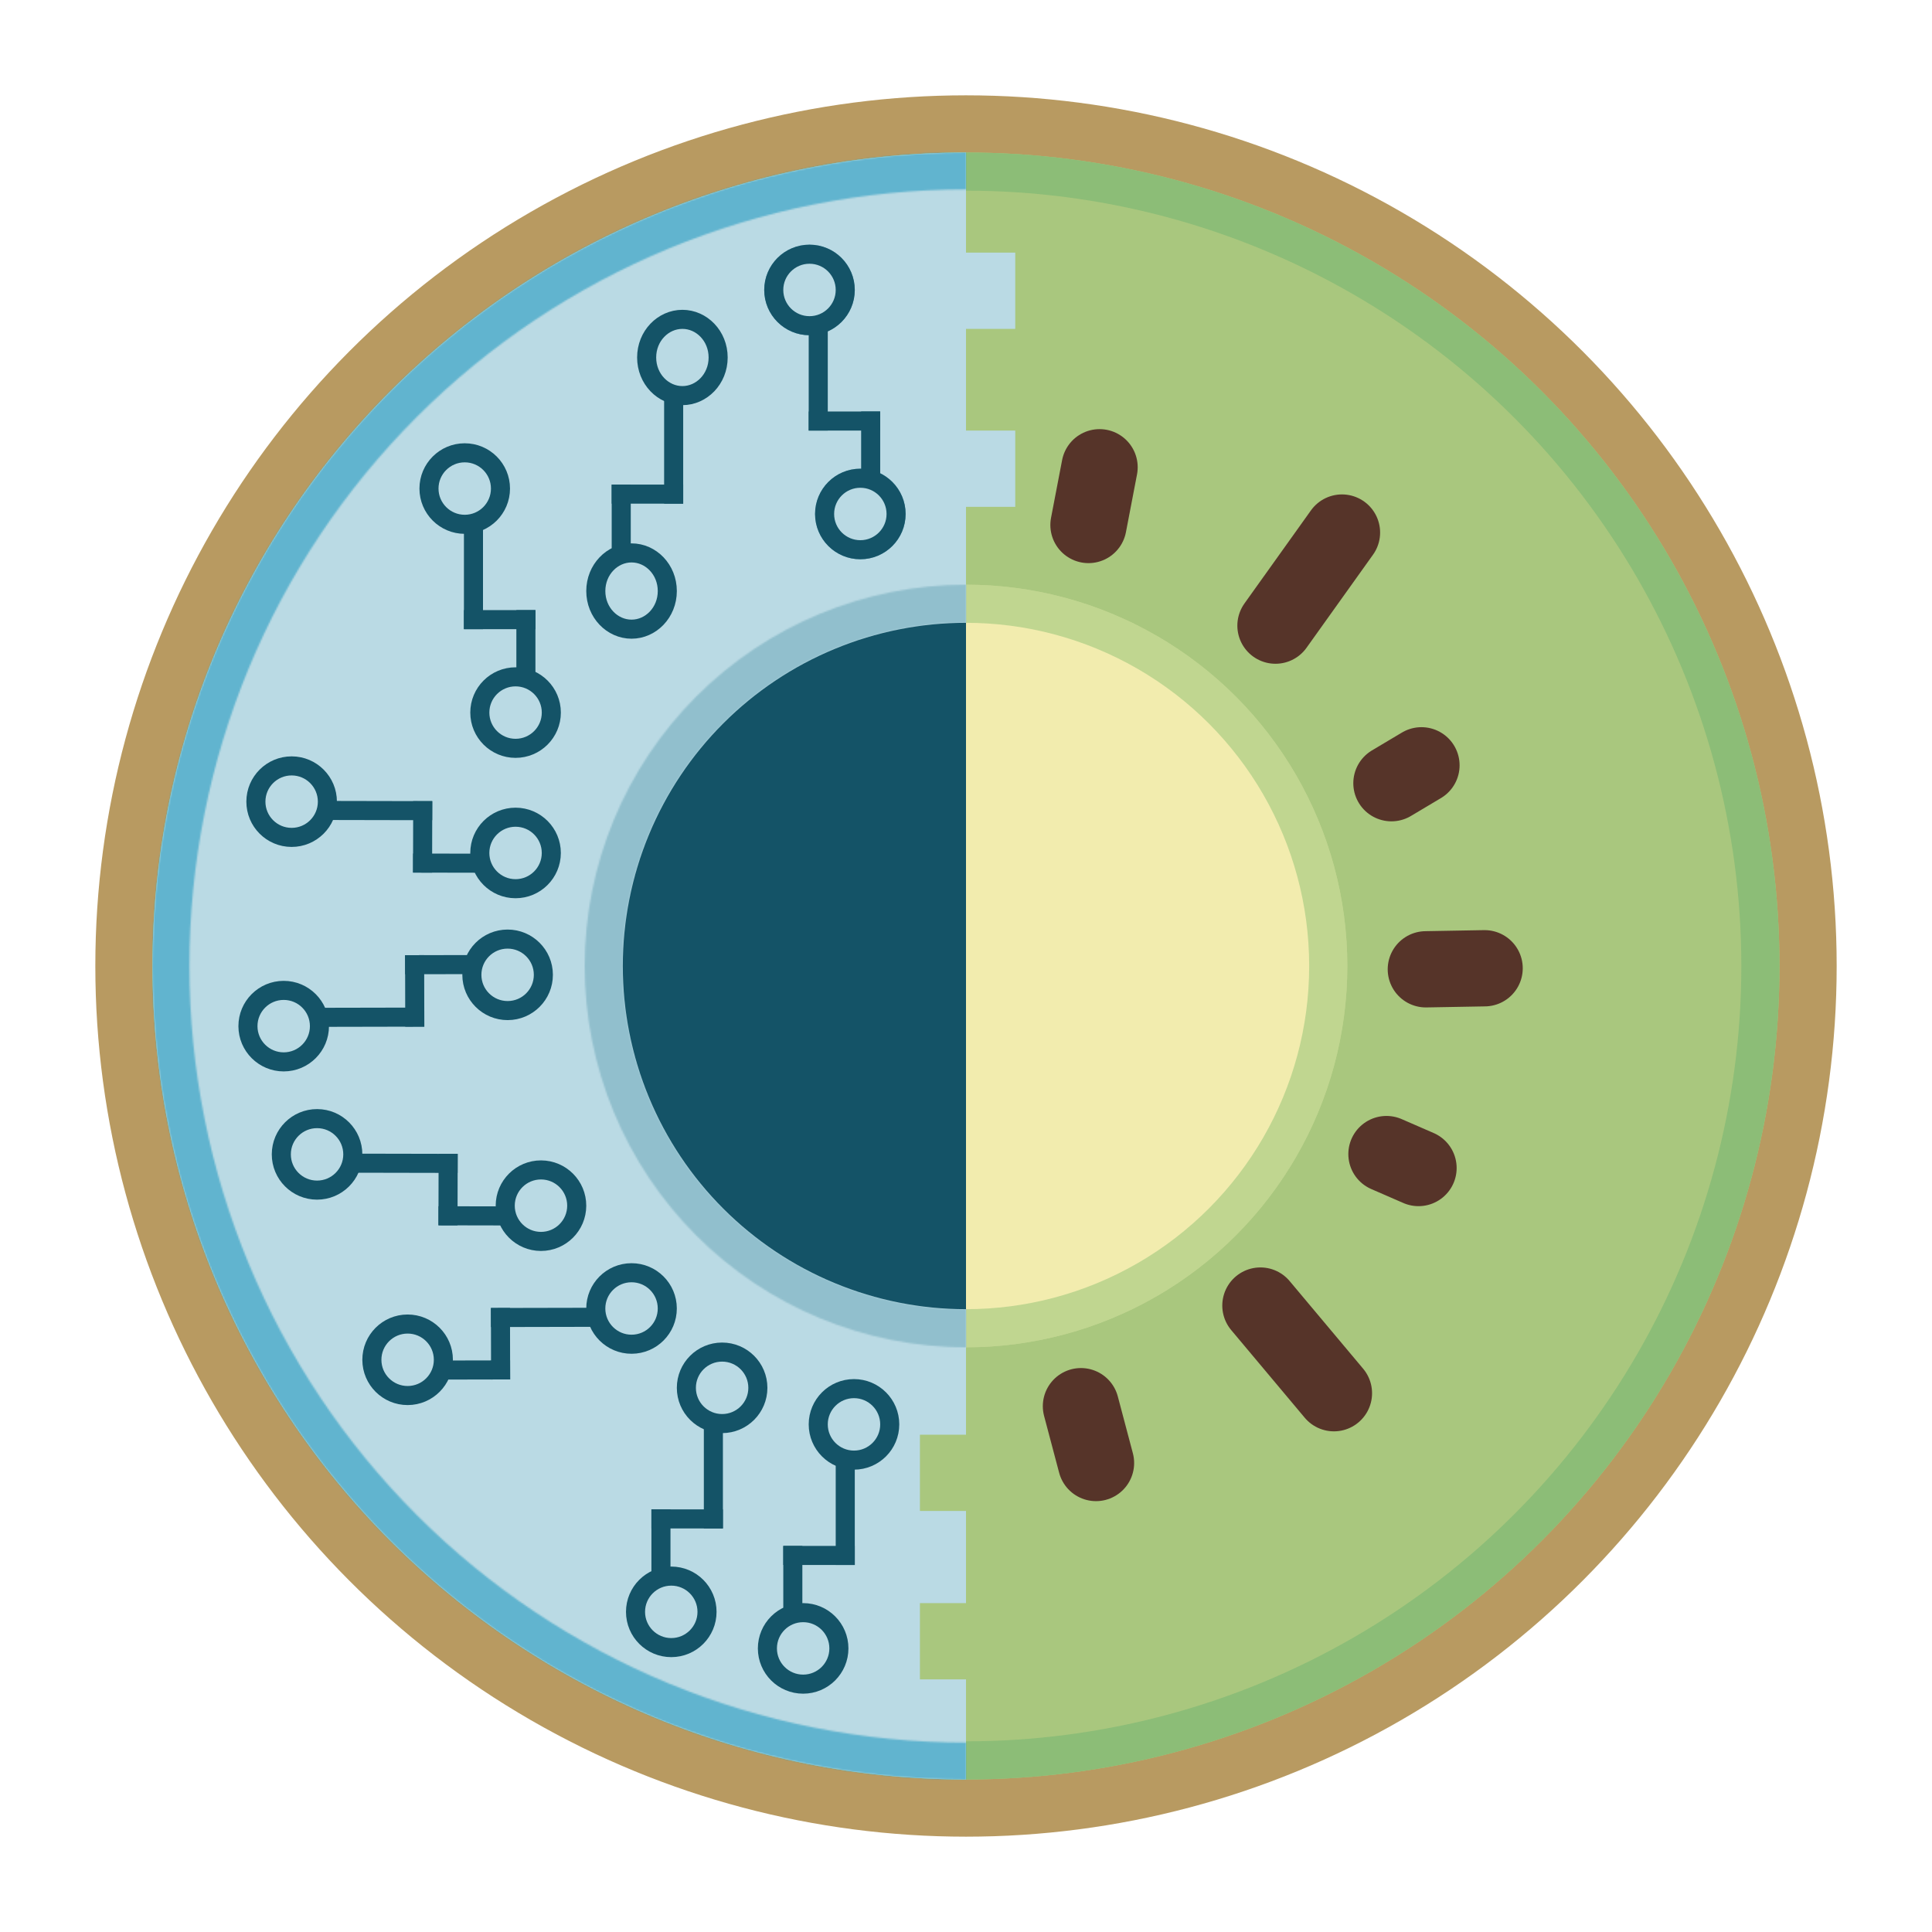 <svg width="1216" height="1216" viewBox="0 0 1216 1216" fill="none" xmlns="http://www.w3.org/2000/svg">
<g filter="url(#filter0_d)">
<circle cx="598" cy="583" r="530" fill="#A9C77E" stroke="#B89A61" stroke-width="36"/>
<circle cx="598" cy="583" r="512" fill="#A9C77E"/>
<circle cx="598" cy="583" r="500" stroke="#5AAB6B" stroke-opacity="0.37" stroke-width="24"/>
<circle cx="598" cy="583" r="240" fill="#F2ECAE"/>
<circle cx="598" cy="583" r="228" stroke="#61AB5A" stroke-opacity="0.35" stroke-width="24"/>
<line x1="507.099" y1="313.653" x2="498.81" y2="293.274" stroke="#563429" stroke-width="48" stroke-linecap="round" stroke-linejoin="round"/>
<line x1="325.576" y1="629.292" x2="304.292" y2="634.859" stroke="#563429" stroke-width="48" stroke-linecap="round" stroke-linejoin="round"/>
<line x1="884.667" y1="456.683" x2="865.768" y2="467.946" stroke="#563429" stroke-width="48" stroke-linecap="round" stroke-linejoin="round"/>
<line x1="882.812" y1="710.154" x2="862.641" y2="701.373" stroke="#563429" stroke-width="48" stroke-linecap="round" stroke-linejoin="round"/>
<line x1="403.494" y1="381.876" x2="355.873" y2="327.874" stroke="#563429" stroke-width="48" stroke-linecap="round" stroke-linejoin="round"/>
<line x1="829.574" y1="851.886" x2="783.306" y2="796.72" stroke="#563429" stroke-width="48" stroke-linecap="round" stroke-linejoin="round"/>
<line x1="792.788" y1="368.772" x2="834.642" y2="310.187" stroke="#563429" stroke-width="48" stroke-linecap="round" stroke-linejoin="round"/>
<line x1="464.988" y1="832.555" x2="430.555" y2="895.788" stroke="#563429" stroke-width="48" stroke-linecap="round" stroke-linejoin="round"/>
<line x1="329.636" y1="479.22" x2="293.454" y2="471.486" stroke="#563429" stroke-width="48" stroke-linecap="round" stroke-linejoin="round"/>
<line x1="371.248" y1="745.19" x2="340.19" y2="765.299" stroke="#563429" stroke-width="48" stroke-linecap="round" stroke-linejoin="round"/>
<line x1="924.416" y1="584.422" x2="887.422" y2="585.079" stroke="#563429" stroke-width="48" stroke-linecap="round" stroke-linejoin="round"/>
<line x1="670.348" y1="860.05" x2="679.827" y2="895.816" stroke="#563429" stroke-width="48" stroke-linecap="round" stroke-linejoin="round"/>
<line x1="682.066" y1="269.093" x2="675.093" y2="305.43" stroke="#563429" stroke-width="48" stroke-linecap="round" stroke-linejoin="round"/>
<path d="M598 1095C462.209 1095 331.98 1041.06 235.961 945.039C139.943 849.02 86 718.791 86 583C86 447.209 139.943 316.98 235.961 220.961C331.98 124.943 462.209 71 598 71L598 367.96C540.968 367.96 486.272 390.616 445.944 430.944C405.616 471.272 382.96 525.968 382.96 583C382.96 640.032 405.616 694.728 445.944 735.056C486.272 775.384 540.968 798.04 598 798.04L598 1095Z" fill="#BADAE4"/>
<mask id="path-20-inside-1" fill="white">
<path d="M598 1095C462.209 1095 331.98 1041.06 235.961 945.039C139.943 849.02 86 718.791 86 583C86 447.209 139.943 316.98 235.961 220.961C331.98 124.943 462.209 71 598 71L598 94.212C468.365 94.212 344.04 145.709 252.375 237.375C160.709 329.04 109.212 453.365 109.212 583C109.212 712.635 160.709 836.96 252.375 928.625C344.04 1020.29 468.365 1071.79 598 1071.79L598 1095Z"/>
</mask>
<path d="M598 1095C462.209 1095 331.98 1041.06 235.961 945.039C139.943 849.02 86 718.791 86 583C86 447.209 139.943 316.98 235.961 220.961C331.98 124.943 462.209 71 598 71L598 94.212C468.365 94.212 344.04 145.709 252.375 237.375C160.709 329.04 109.212 453.365 109.212 583C109.212 712.635 160.709 836.96 252.375 928.625C344.04 1020.29 468.365 1071.79 598 1071.79L598 1095Z" fill="#BADAE4" stroke="#219AC0" stroke-opacity="0.58" stroke-width="48" mask="url(#path-20-inside-1)"/>
<mask id="path-21-inside-2" fill="white">
<path d="M598 823C534.348 823 473.303 797.714 428.294 752.706C383.286 707.697 358 646.652 358 583C358 519.348 383.286 458.303 428.294 413.294C473.303 368.286 534.348 343 598 343L598 367C540.713 367 485.773 389.757 445.265 430.265C404.757 470.773 382 525.713 382 583C382 640.287 404.757 695.227 445.265 735.735C485.773 776.243 540.713 799 598 799L598 823Z"/>
</mask>
<path d="M598 823C534.348 823 473.303 797.714 428.294 752.706C383.286 707.697 358 646.652 358 583C358 519.348 383.286 458.303 428.294 413.294C473.303 368.286 534.348 343 598 343L598 367C540.713 367 485.773 389.757 445.265 430.265C404.757 470.773 382 525.713 382 583C382 640.287 404.757 695.227 445.265 735.735C485.773 776.243 540.713 799 598 799L598 823Z" fill="#BADAE4" stroke="#91BFCD" stroke-width="48" mask="url(#path-21-inside-2)"/>
<circle cx="499.5" cy="157.5" r="22.5" fill="#BADAE4" stroke="#60A4B9" stroke-width="12"/>
<circle cx="531.5" cy="298.5" r="22.5" fill="#BADAE4" stroke="#60A4B9" stroke-width="12"/>
<circle cx="499.5" cy="157.5" r="22.5" fill="#BADAE4" stroke="#145367" stroke-width="12"/>
<circle cx="531.5" cy="298.5" r="22.5" fill="#BADAE4" stroke="#145367" stroke-width="12"/>
<line x1="505" y1="183" x2="505" y2="246" stroke="#145367" stroke-width="12"/>
<line x1="538" y1="234" x2="538" y2="275" stroke="#145367" stroke-width="12"/>
<line x1="499" y1="240" x2="544" y2="240" stroke="#145367" stroke-width="12"/>
<path d="M397 200C397 213.549 407.36 224 419.5 224C431.64 224 442 213.549 442 200C442 186.451 431.64 176 419.5 176C407.36 176 397 186.451 397 200Z" fill="#BADAE4" stroke="#145367" stroke-width="12"/>
<path d="M365 347C365 360.549 375.36 371 387.5 371C399.64 371 410 360.549 410 347C410 333.451 399.64 323 387.5 323C375.36 323 365 333.451 365 347Z" fill="#BADAE4" stroke="#145367" stroke-width="12"/>
<line y1="-6" x2="66" y2="-6" transform="matrix(0 1 1 0 420 226)" stroke="#145367" stroke-width="12"/>
<line y1="-6" x2="43" y2="-6" transform="matrix(0 1 1 0 387 280)" stroke="#145367" stroke-width="12"/>
<line y1="-6" x2="45" y2="-6" transform="matrix(-1 0 0 1 420 292)" stroke="#145367" stroke-width="12"/>
<circle cx="168.559" cy="620.85" r="22.5" transform="rotate(-90.118 168.559 620.85)" fill="#BADAE4" stroke="#145367" stroke-width="12"/>
<circle cx="309.492" cy="588.559" r="22.5" transform="rotate(-90.118 309.492 588.559)" fill="#BADAE4" stroke="#145367" stroke-width="12"/>
<line x1="194.047" y1="615.297" x2="257.047" y2="615.167" stroke="#145367" stroke-width="12"/>
<line x1="244.979" y1="582.192" x2="285.979" y2="582.107" stroke="#145367" stroke-width="12"/>
<line x1="251.06" y1="621.18" x2="250.967" y2="576.18" stroke="#145367" stroke-width="12"/>
<circle r="22.5" transform="matrix(-0.002 1 1 0.002 173.559 479.559)" fill="#BADAE4" stroke="#145367" stroke-width="12"/>
<circle r="22.5" transform="matrix(-0.002 1 1 0.002 314.492 511.85)" fill="#BADAE4" stroke="#145367" stroke-width="12"/>
<line y1="-6" x2="63" y2="-6" transform="matrix(1 0.002 0.002 -1 199.06 479.111)" stroke="#145367" stroke-width="12"/>
<line y1="-6" x2="41" y2="-6" transform="matrix(1 0.002 0.002 -1 249.992 512.216)" stroke="#145367" stroke-width="12"/>
<line y1="-6" x2="45" y2="-6" transform="matrix(-0.002 1 1 0.002 262.06 479.241)" stroke="#145367" stroke-width="12"/>
<circle r="22.5" transform="matrix(-0.002 1 1 0.002 189.559 701.559)" fill="#BADAE4" stroke="#145367" stroke-width="12"/>
<circle r="22.5" transform="matrix(-0.002 1 1 0.002 330.492 733.85)" fill="#BADAE4" stroke="#145367" stroke-width="12"/>
<line y1="-6" x2="63" y2="-6" transform="matrix(1 0.002 0.002 -1 215.06 701.111)" stroke="#145367" stroke-width="12"/>
<line y1="-6" x2="41" y2="-6" transform="matrix(1 0.002 0.002 -1 265.992 734.216)" stroke="#145367" stroke-width="12"/>
<line y1="-6" x2="45" y2="-6" transform="matrix(-0.002 1 1 0.002 278.06 701.241)" stroke="#145367" stroke-width="12"/>
<circle cx="387.492" cy="798.559" r="22.5" transform="rotate(89.882 387.492 798.559)" fill="#BADAE4" stroke="#145367" stroke-width="12"/>
<circle cx="246.559" cy="830.85" r="22.5" transform="rotate(89.882 246.559 830.85)" fill="#BADAE4" stroke="#145367" stroke-width="12"/>
<line x1="362.004" y1="804.111" x2="299.004" y2="804.241" stroke="#145367" stroke-width="12"/>
<line x1="311.072" y1="837.216" x2="270.072" y2="837.301" stroke="#145367" stroke-width="12"/>
<line x1="304.992" y1="798.229" x2="305.085" y2="843.229" stroke="#145367" stroke-width="12"/>
<circle r="22.5" transform="matrix(-1 0 0 1 527.5 871.5)" fill="#BADAE4" stroke="#145367" stroke-width="12"/>
<circle r="22.5" transform="matrix(-1 0 0 1 495.5 1012.5)" fill="#BADAE4" stroke="#145367" stroke-width="12"/>
<line y1="-6" x2="63" y2="-6" transform="matrix(0 1 1 0 528 897)" stroke="#145367" stroke-width="12"/>
<line y1="-6" x2="41" y2="-6" transform="matrix(0 1 1 0 495 948)" stroke="#145367" stroke-width="12"/>
<line y1="-6" x2="45" y2="-6" transform="matrix(-1 0 0 1 528 960)" stroke="#145367" stroke-width="12"/>
<circle r="22.5" transform="matrix(-1 0 0 1 444.5 848.5)" fill="#BADAE4" stroke="#145367" stroke-width="12"/>
<circle r="22.5" transform="matrix(-1 0 0 1 412.5 989.5)" fill="#BADAE4" stroke="#145367" stroke-width="12"/>
<line y1="-6" x2="63" y2="-6" transform="matrix(0 1 1 0 445 874)" stroke="#145367" stroke-width="12"/>
<line y1="-6" x2="41" y2="-6" transform="matrix(0 1 1 0 412 925)" stroke="#145367" stroke-width="12"/>
<line y1="-6" x2="45" y2="-6" transform="matrix(-1 0 0 1 445 937)" stroke="#145367" stroke-width="12"/>
<circle cx="282.5" cy="282.5" r="22.5" fill="#BADAE4" stroke="#145367" stroke-width="12"/>
<circle cx="314.5" cy="423.5" r="22.5" fill="#BADAE4" stroke="#145367" stroke-width="12"/>
<line x1="288" y1="308" x2="288" y2="371" stroke="#145367" stroke-width="12"/>
<line x1="321" y1="359" x2="321" y2="400" stroke="#145367" stroke-width="12"/>
<line x1="282" y1="365" x2="327" y2="365" stroke="#145367" stroke-width="12"/>
<path d="M598 799C569.634 799 541.547 793.413 515.34 782.558C489.134 771.703 465.322 755.793 445.265 735.735C425.207 715.678 409.297 691.866 398.442 665.66C387.587 639.453 382 611.365 382 583C382 554.634 387.587 526.547 398.442 500.34C409.297 474.134 425.208 450.322 445.265 430.265C465.322 410.207 489.134 394.297 515.34 383.442C541.547 372.587 569.635 367 598 367L598 583L598 799Z" fill="#145367"/>
<rect x="593" y="134" width="36" height="48" fill="#BADAE4"/>
<rect x="581" y="246" width="48" height="48" fill="#BADAE4"/>
<rect x="569" y="878" width="48" height="48" fill="#A9C77E"/>
<rect x="569" y="984" width="48" height="48" fill="#A9C77E"/>
</g>
<defs>
<filter id="filter0_d" x="0" y="0" width="1216" height="1216" filterUnits="userSpaceOnUse" color-interpolation-filters="sRGB">
<feFlood flood-opacity="0" result="BackgroundImageFix"/>
<feColorMatrix in="SourceAlpha" type="matrix" values="0 0 0 0 0 0 0 0 0 0 0 0 0 0 0 0 0 0 127 0"/>
<feOffset dx="10" dy="25"/>
<feGaussianBlur stdDeviation="30"/>
<feColorMatrix type="matrix" values="0 0 0 0 0 0 0 0 0 0 0 0 0 0 0 0 0 0 0.4 0"/>
<feBlend mode="normal" in2="BackgroundImageFix" result="effect1_dropShadow"/>
<feBlend mode="normal" in="SourceGraphic" in2="effect1_dropShadow" result="shape"/>
</filter>
</defs>
</svg>
